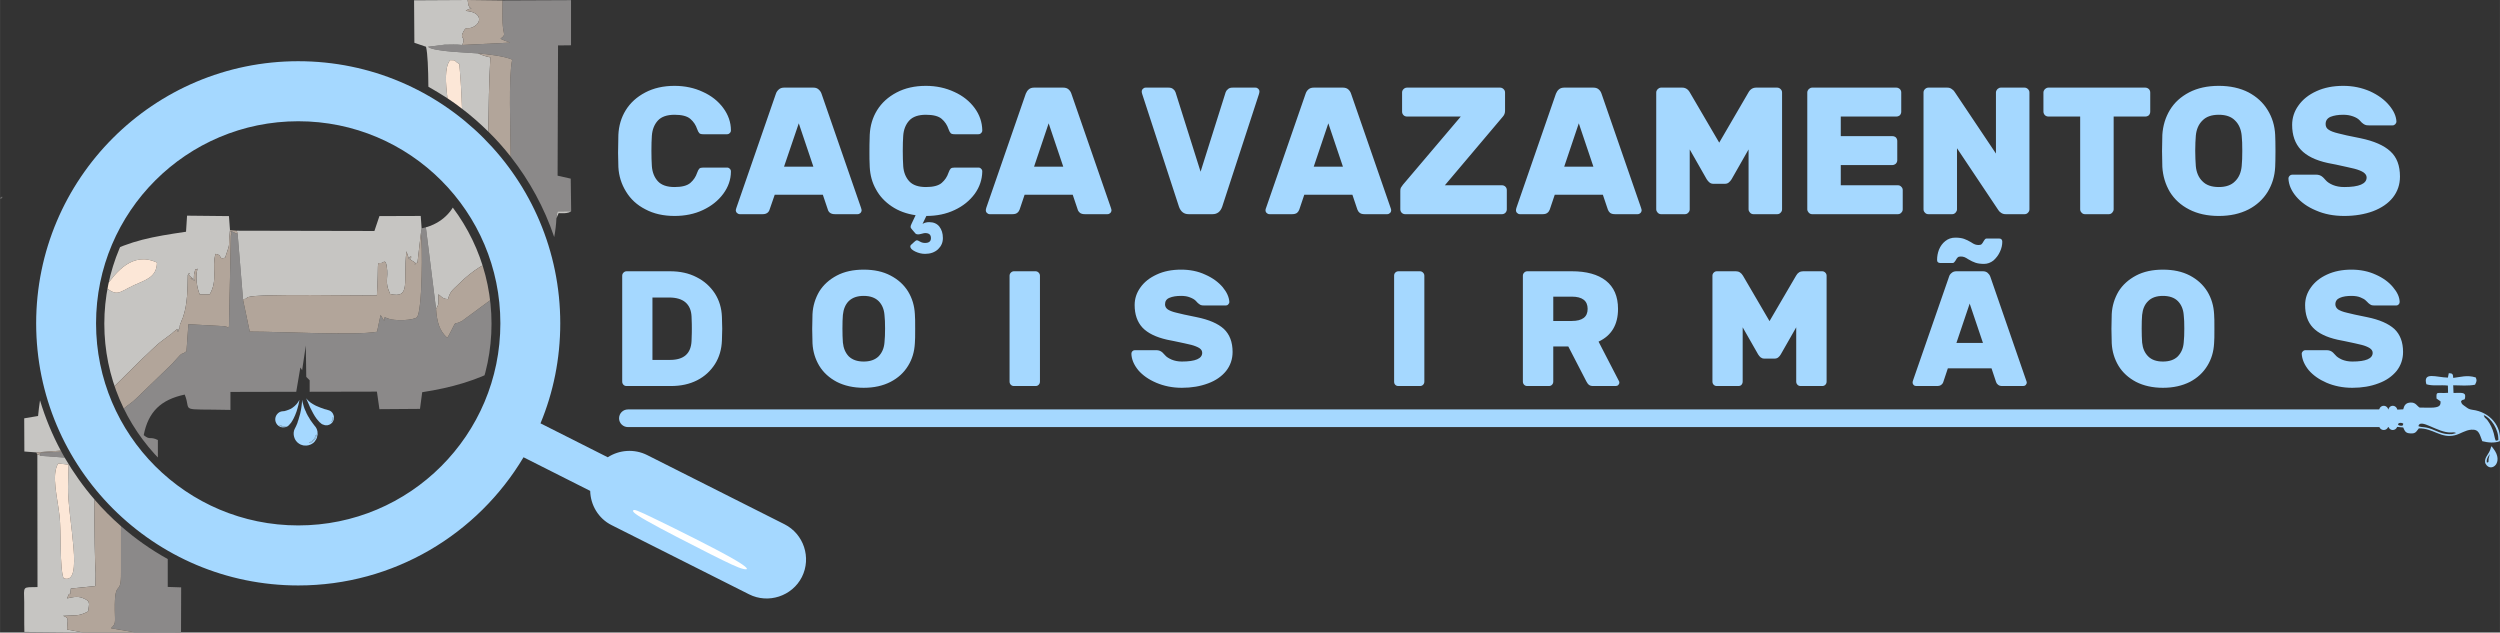 <svg xmlns="http://www.w3.org/2000/svg" xml:space="preserve" width="179.341mm" height="45.374mm" version="1.1" style="shape-rendering:geometricPrecision; text-rendering:geometricPrecision; image-rendering:optimizeQuality; fill-rule:evenodd; clip-rule:evenodd"
viewBox="0 0 16948 4288"
 xmlns:xlink="http://www.w3.org/1999/xlink">
 <rect x="0" y="0" width="16948" height="4288" fill="#333333" stroke="none"/>
 <defs>
  <style type="text/css">
   <![CDATA[
    .fillColor {fill:#A5D8FF}
    .str0 {stroke:#A5D8FF;stroke-width:16.671}
    .fil10 {fill:#A5D8FF;fill-rule:nonzero}
    .fil9 {fill:none}
    .fil6 {fill:#6B6B6B}
    .fil2 {fill:#8B8989}
    .fil4 {fill:#B2A59A}
    .fil3 {fill:#C6C5C2}
    .fil5 {fill:#FCE7D7}
    .fil1 {fill:white}
   ]]>
  </style>
   <clipPath id="id0">
    <path d="M2019 3508c725,0 1313,-588 1313,-1313 0,-725 -588,-1313 -1313,-1313 -725,0 -1312,588 -1312,1313 0,725 587,1313 1312,1313z"/>
   </clipPath>
 </defs>
 <g id="Camada_x0020_1">
  <path class="fillColor" d="M2022 415c981,0 1776,796 1776,1777 0,240 -47,469 -134,678l456 230c77,-50 179,-59 267,-15l931 469c131,66 184,227 118,358l0 0c-66,130 -228,183 -358,117l-932 -469c-90,-45 -143,-137 -145,-232l-452 -228c-310,520 -878,869 -1527,869 -981,0 -1777,-796 -1777,-1777 0,-981 796,-1777 1777,-1777zm0 407c757,0 1370,613 1370,1370 0,757 -613,1370 -1370,1370 -757,0 -1371,-613 -1371,-1370 0,-757 614,-1370 1371,-1370z"/>
  <path class="fil1" d="M4385 3531c99,57 301,159 430,225 130,65 188,93 224,101 35,9 48,-2 -75,-72 -123,-70 -382,-199 -517,-264 -135,-66 -146,-67 -153,-62 -7,5 -9,16 91,72z"/>
  <g id="_1851439065168">
   <path class="fil2" d="M416 3062l-138 6c-20,15 -9,-8 -5,17l-6 5 171 12c-7,-13 -15,-27 -22,-40zm404 505l0 313c2,178 -45,29 -42,257 2,90 7,90 -26,122l161 28 314 -1 1 -304 -91 -3 0 -189c-114,-63 -220,-138 -317,-223zm2937 -1960c8,-42 13,-84 15,-127l7 -47 93 -1 -3 -221 -89 -20 3 -883 88 -1 0 -306 -464 2c0,49 -2,103 0,152 4,84 27,77 -14,107 3,3 7,4 9,5l20 9c2,1 7,2 9,3 12,4 12,2 26,10l-323 16c-43,-5 -77,-2 -120,-2l-113 14c36,34 285,40 338,45 67,5 181,19 233,42 -26,128 -11,471 -10,644 0,5 0,10 0,14 127,162 228,346 295,545z"/>
   <path class="fil3" d="M245 3067l167 -12c-58,-108 -105,-222 -141,-341 -5,35 -10,70 -13,106l-94 16 1 225 80 6z"/>
   <path class="fil3" d="M3239 362c-53,-5 -302,-11 -338,-45l113 -14c43,0 77,-3 120,2 27,-64 -22,-36 7,-90 25,-46 23,-7 74,-36 52,-30 49,-98 -58,-105 28,-23 57,-15 27,-22 -16,-32 -6,-10 -14,-52l-363 2 2 288 79 27c11,45 15,149 16,271 44,25 87,51 129,78 -11,-98 -21,-208 18,-258 50,0 18,1 63,26 5,53 14,175 18,303 63,48 122,100 178,155 2,-168 5,-333 14,-503 -34,-7 -59,-16 -85,-27z"/>
   <path class="fil3" d="M431 3920c-27,-62 -16,-322 -27,-419 -15,-134 -57,-278 -10,-359l71 8 -4 147c-4,222 113,675 -30,623zm133 368l-109 -20c0,-62 18,-80 -28,-93 89,-6 104,5 170,-30 8,-58 18,-69 -37,-91 -34,-14 -76,-5 -105,3 24,-74 17,17 25,-67l167 -17 1 -85c-4,-56 -10,-304 -7,-501 -76,-88 -144,-184 -203,-285l-171 -12 6 -5 -20 -4 1 899c-104,2 -92,-9 -90,101 1,66 -1,131 1,203l399 4z"/>
   <path class="fil4" d="M245 3067l8 14 20 4 -6 5 6 -5c-4,-25 -15,-2 5,-17l138 -6c-1,-2 -3,-5 -4,-7l-167 12z"/>
   <path class="fil4" d="M564 4288l349 -1 -161 -28c33,-32 28,-32 26,-122 -3,-228 44,-79 42,-257l0 -313c-64,-56 -124,-116 -179,-180 -3,197 3,445 7,501l-1 85 -167 17c-8,84 -1,-7 -25,67 29,-8 71,-17 105,-3 55,22 45,33 37,91 -66,35 -81,24 -170,30 46,13 28,31 28,93l109 20z"/>
   <path class="fil4" d="M3462 1062c0,-4 0,-9 0,-14 -1,-173 -16,-516 10,-644 -52,-23 -166,-37 -233,-42 26,11 51,20 85,27 -9,170 -12,335 -14,503 54,53 105,110 152,170z"/>
   <path class="fil4" d="M3134 305l323 -16c-14,-8 -14,-6 -26,-10 -2,-1 -7,-2 -9,-3l-20 -9c-2,-1 -6,-2 -9,-5 41,-30 18,-23 14,-107 -2,-49 0,-103 0,-152l-237 -3c8,42 -2,20 14,52 30,7 1,-1 -27,22 107,7 110,75 58,105 -51,29 -49,-10 -74,36 -29,54 20,26 -7,90z"/>
   <path class="fil5" d="M3132 737c-4,-128 -13,-250 -18,-303 -45,-25 -13,-26 -63,-26 -39,50 -29,160 -18,258 34,23 67,46 99,71z"/>
   <path class="fil5" d="M431 3920c143,52 26,-401 30,-623l4 -147 -71 -8c-47,81 -5,225 10,359 11,97 0,357 27,419z"/>
   <path class="fil3" d="M3772 1480l15 -35c18,0 36,2 53,-1 22,-3 26,-9 32,-12l-93 1 -7 47z"/>
   <path class="fil6" d="M0 1346c0,2 11,1 14,-4 8,-16 -13,-6 -14,4z"/>
  </g>
  <g>
  </g>
  <g style="clip-path:url(#id0)">
   <g>
    <g id="_1851238831280">
     <path class="fil2" d="M2956 2094l-69 -553 -29 7 -5 34c12,64 11,530 -27,569 -18,18 -149,32 -209,3 -33,-15 14,68 -37,-19l-24 114c-148,27 -640,-1 -863,-1l-45 -213 -37 -448c-89,-42 -23,-10 -46,9l-13 619c-41,18 29,5 -37,-4l-238 -13 -13 183c-45,35 -13,-10 -80,66 -3,2 -5,6 -8,9 -2,2 -5,6 -8,9l-238 230c-38,38 -55,43 -92,76 -71,63 -128,167 -222,194 -45,12 -23,-5 -71,18 0,74 -19,214 16,258l-663 28c-24,19 -10,-10 -6,20l-7 7 499 33 182 37 1 904c2,219 -56,36 -51,317 1,111 7,111 -32,150l198 36 388 -2 1 -375 -113 -4 1 -1124 111 -18 0 -267c-56,-27 -51,4 -96,-33 31,-159 117,-241 278,-275 50,122 -56,96 310,104l0 -122 446 -1 28 -165 12 19 25 -168 3 213 23 23 0 78 456 -1 17 119 275 -2 15 -113c206,-32 358,-78 526,-162 402,-201 799,-670 820,-1188l9 -57 115 -1 -4 -273 -110 -24 4 -1089 108 -1 0 -378 -572 2c0,61 -2,128 0,188 5,103 34,95 -18,132 4,3 10,5 12,6l24 11c3,1 9,3 12,4 15,5 14,2 32,12l-399 20c-53,-6 -94,-3 -148,-2l-139 16c45,42 352,50 416,56 83,7 224,24 288,51 -32,158 -13,581 -12,796 0,116 24,175 -68,200 0,205 -16,225 34,269l-668 13c3,59 -68,31 148,55 191,21 358,72 500,94 156,42 221,104 222,103 1,-3 6,4 10,5l-166 97c-137,58 -21,5 -93,85l-199 156c-24,21 -27,29 -35,42l-379 279c-68,37 -27,-21 -81,81 -2,4 -15,29 -19,33 -55,-47 -71,-116 -76,-196z"/>
     <path class="fil3" d="M546 2040c107,-54 120,46 20,139 -333,310 -174,656 -364,644 -95,-7 -122,-107 -104,-212 20,-122 33,-163 87,-245 92,-141 212,-251 361,-326zm168 -93c73,-103 184,-244 350,-167 -2,101 -77,117 -157,154 -106,50 -109,77 -193,13zm-857 1320l265 -19 -85 -87c103,-6 269,9 259,-73 -32,-60 14,-37 -77,-54 -52,-11 -84,16 -201,-18l-27 -7c114,-64 322,-5 436,-83 222,-151 193,-194 346,-305l193 -191c48,-42 85,-86 141,-126l59 -44c2,-2 6,-6 8,-8l28 -22c1,-1 2,46 10,0 0,-2 3,2 5,1 3,-46 3,-24 13,-55 2,-5 8,-19 10,-24 32,-90 31,-196 33,-288 35,-16 -18,-18 18,11 86,66 -51,-14 23,20 1,-17 -1,-31 4,-46 14,-50 -5,-7 21,-28 -16,57 -4,131 15,175l67 0c58,-96 13,-184 40,-275 51,7 16,41 65,26 41,-123 18,-45 33,-187l-7 -95 -284 -3 -7 109c-233,34 -371,60 -551,151 -448,225 -787,676 -836,1241l-116 20 1 277 98 7z"/>
     <path class="fil3" d="M3550 -69c-64,-6 -371,-14 -416,-56l139 -16c54,-1 95,-4 148,2 33,-79 -26,-44 9,-112 31,-57 29,-9 91,-44 65,-37 61,-121 -71,-129 35,-29 70,-19 33,-28 -19,-39 -7,-12 -17,-64l-448 3 2 355 98 33c38,155 12,859 12,1070l-44 12c-57,19 -60,6 -67,38l0 234c58,90 76,-46 82,80 4,61 -62,190 -214,232l69 553c24,-39 15,-41 16,-99l28 23c22,10 8,6 37,10 15,-56 35,-65 68,-98 112,-113 191,-140 221,-164l349 -271c10,-11 8,-7 19,-27 35,-63 -14,18 14,-37l113 14c-72,-26 -21,-9 -49,-36 -142,-22 -309,-73 -500,-94 -216,-24 -145,4 -148,-55l381 -26c-65,-6 -51,3 -99,-21l13 -45c2,-28 150,-5 138,-90 -6,-45 -43,-34 -90,-65l-47 -35c4,0 47,3 52,2l165 -29c0,-342 2,-656 19,-986 -43,-9 -74,-20 -106,-34zm-241 529c0,-127 -61,-381 10,-472 62,0 23,1 77,32 15,152 57,774 -12,866l-55 -1c-64,-85 -20,-252 -20,-425z"/>
     <path class="fil3" d="M87 4320c-32,-77 -19,-398 -33,-517 -19,-165 -71,-343 -12,-444l88 11 -6 181c-5,275 139,833 -37,769zm164 454l-134 -25c0,-77 22,-99 -34,-114 109,-8 127,6 209,-38 9,-72 22,-85 -45,-112 -42,-17 -95,-7 -130,4 30,-92 21,21 31,-82l206 -22 1 -104c-8,-114 -22,-863 13,-931l16 -21 -499 -33 7 -7 -24 -4 1 1109c-128,2 -114,-11 -111,125 1,80 -1,161 1,250l492 5z"/>
     <path class="fil3" d="M1605 1564l6 23 37 448c3,-3 9,-12 11,-8 2,4 15,-10 23,-13 67,-25 779,-8 873,-12 14,-227 -5,-219 28,-219 16,1 30,-33 39,24 13,84 -18,100 23,186 142,33 87,-81 110,-290l18 55c47,-32 -37,-21 30,15 41,23 -21,25 27,7l23 -198 5 -34 -6 -84 -280 1 -34 101 -933 -2z"/>
     <path class="fil4" d="M-143 3267l11 18 24 4 -7 7 7 -7c-4,-30 -18,-1 6,-20l663 -28c-35,-44 -16,-184 -16,-258 48,-23 26,-6 71,-18 94,-27 151,-131 222,-194 37,-33 54,-38 92,-76l238 -230c3,-3 6,-7 8,-9 3,-3 5,-7 8,-9 67,-76 35,-31 80,-66l13 -183 238 13c66,9 -4,22 37,4l13 -619c23,-19 -43,-51 46,-9l-6 -23 -46 -4c-15,142 8,64 -33,187 -49,15 -14,-19 -65,-26 -27,91 18,179 -40,275l-67 0c-19,-44 -31,-118 -15,-175 -26,21 -7,-22 -21,28 -5,15 -3,29 -4,46 -74,-34 63,46 -23,-20 -36,-29 17,-27 -18,-11 -2,92 -1,198 -33,288 -2,5 -8,19 -10,24 -10,31 -10,9 -13,55 -2,1 -5,-3 -5,-1 -8,46 -9,-1 -10,0l-28 22c-2,2 -6,6 -8,8l-59 44c-56,40 -93,84 -141,126l-193 191c-153,111 -124,154 -346,305 -114,78 -322,19 -436,83l27 7c117,34 149,7 201,18 91,17 45,-6 77,54 10,82 -156,67 -259,73l85 87 -265 19z"/>
     <path class="fil4" d="M251 4774l431 -1 -198 -36c39,-39 33,-39 32,-150 -5,-281 53,-98 51,-317l-1 -904 -182 -37 -16 21c-35,68 -21,817 -13,931l-1 104 -206 22c-10,103 -1,-10 -31,82 35,-11 88,-21 130,-4 67,27 54,40 45,112 -82,44 -100,30 -209,38 56,15 34,37 34,114l134 25z"/>
     <path class="fil4" d="M1648 2035l45 213c223,0 715,28 863,1l24 -114c51,87 4,4 37,19 60,29 191,15 209,-3 38,-39 39,-505 27,-569l-23 198c-48,18 14,16 -27,-7 -67,-36 17,-47 -30,-15l-18 -55c-23,209 32,323 -110,290 -41,-86 -10,-102 -23,-186 -9,-57 -23,-23 -39,-24 -33,0 -14,-8 -28,219 -94,4 -806,-13 -873,12 -8,3 -21,17 -23,13 -2,-4 -8,5 -11,8z"/>
     <path class="fil4" d="M3124 1260l668 -13c-50,-44 -34,-64 -34,-269 92,-25 68,-84 68,-200 -1,-215 -20,-638 12,-796 -64,-27 -205,-44 -288,-51 32,14 63,25 106,34 -17,330 -19,644 -19,986l-165 29c-5,1 -48,-2 -52,-2l47 35c47,31 84,20 90,65 12,85 -136,62 -138,90l-13 45c48,24 34,15 99,21l-381 26z"/>
     <path class="fil4" d="M2956 2094c5,80 21,149 76,196 4,-4 17,-29 19,-33 54,-102 13,-44 81,-81l379 -279c8,-13 11,-21 35,-42l199 -156c72,-80 -44,-27 93,-85l166 -97c-4,-1 -9,-8 -10,-5 -1,1 -66,-61 -222,-103 28,27 -23,10 49,36l-113 -14c-28,55 21,-26 -14,37 -11,20 -9,16 -19,27l-349 271c-30,24 -109,51 -221,164 -33,33 -53,42 -68,98 -29,-4 -15,0 -37,-10l-28 -23c-1,58 8,60 -16,99z"/>
     <path class="fil5" d="M546 2040c-149,75 -269,185 -361,326 -54,82 -67,123 -87,245 -18,105 9,205 104,212 190,12 31,-334 364,-644 100,-93 87,-193 -20,-139z"/>
     <path class="fil4" d="M3421 -139l399 -20c-18,-10 -17,-7 -32,-12 -3,-1 -9,-3 -12,-4l-24 -11c-2,-1 -8,-3 -12,-6 52,-37 23,-29 18,-132 -2,-60 0,-127 0,-188l-292 -4c10,52 -2,25 17,64 37,9 2,-1 -33,28 132,8 136,92 71,129 -62,35 -60,-13 -91,44 -35,68 24,33 -9,112z"/>
     <path class="fil5" d="M3309 460c0,173 -44,340 20,425l55 1c69,-92 27,-714 12,-866 -54,-31 -15,-32 -77,-32 -71,91 -10,345 -10,472z"/>
     <path class="fil5" d="M87 4320c176,64 32,-494 37,-769l6 -181 -88 -11c-59,101 -7,279 12,444 14,119 1,440 33,517z"/>
     <path class="fil5" d="M714 1947c84,64 87,37 193,-13 80,-37 155,-53 157,-154 -166,-77 -277,64 -350,167z"/>
     <path class="fil3" d="M4208 1309l19 -43c22,1 44,3 66,0 26,-4 32,-12 39,-15l-115 1 -9 57z"/>
     <path class="fil6" d="M-444 1145c-1,2 13,1 17,-6 9,-19 -16,-7 -17,6z"/>
    </g>
    <g id="_1851238829616">
     <path class="fillColor" d="M2095 3003c0,-2 2,-2 3,-3l13 -8c5,-3 11,-8 15,-12l2 -4c7,-8 9,-16 13,-26 1,-2 1,-3 3,-4 1,1 1,1 1,3 0,13 -8,27 -17,36l-4 4c-6,6 -12,10 -20,13 -5,2 -6,2 -9,1zm-29 -229c-1,-2 -2,-3 -2,-5l-4 -11c-4,-12 -7,-23 -10,-35 0,-1 -1,-11 -2,-12 0,15 -3,35 -5,51 -4,29 -11,56 -20,84 -1,4 -2,7 -4,11l-3 11c-3,7 -6,14 -9,21 -2,4 -4,7 -5,10l-5 10c-2,4 -3,7 -4,11 -5,19 -2,38 6,56 1,1 2,2 2,4 2,3 4,7 6,9 6,8 7,7 11,12 4,3 13,10 18,12 7,3 14,5 22,7 1,0 2,0 3,0 20,3 38,-2 54,-11 1,-1 1,-1 2,-2l5 -3c1,-1 1,-1 2,-2 0,0 1,-1 2,-1 4,-3 12,-13 14,-18 1,0 1,-1 1,-1 3,-4 6,-10 7,-15 2,-7 4,-14 5,-21 0,-7 0,-14 -1,-21 -1,-4 -2,-8 -3,-11 -1,-2 -2,-4 -2,-6 -7,-15 -11,-17 -17,-25l-9 -12c0,0 0,0 0,0l-5 -7c-1,-1 -2,-3 -3,-4 -3,-5 -6,-9 -10,-14 -4,-7 -8,-15 -13,-22l-3 -5c-4,-7 -14,-26 -16,-34l-1 -1c-1,-2 -1,-3 -2,-5l-2 -5z"/>
     <path class="fillColor" d="M2245 2861c1,-2 2,-3 3,-5 10,-12 7,-19 8,-29l1 0c1,3 2,2 2,9 0,5 -2,10 -4,15 -1,1 -1,2 -2,4 -2,2 -4,5 -8,6zm-167 -159c-1,-1 -1,-1 -2,-2 0,2 2,7 3,9 2,3 3,6 4,9l8 18c4,12 17,39 24,51 11,22 26,48 43,66 3,4 6,7 10,11 1,0 1,0 2,1 3,3 4,3 9,8l7 4 12 4c3,1 5,2 8,2 1,0 2,0 3,0 8,1 13,0 21,-3 6,-2 11,-5 15,-9 1,0 1,0 1,-1 0,0 1,0 1,0l8 -9c1,-2 2,-3 2,-4 2,-3 5,-11 6,-16 2,-13 1,-21 -5,-34 -2,-6 -6,-10 -10,-14l-3 -3c-1,0 0,0 -1,-1l-5 -3c-2,-1 -2,-1 -4,-2 -2,-1 -5,-3 -8,-3l-16 -5c-3,0 -6,-1 -9,-2 -12,-4 -44,-15 -55,-21l-7 -3c-1,-1 -2,-2 -4,-2 -4,-2 -9,-6 -14,-8 -5,-3 -12,-8 -17,-11 -2,-2 -4,-4 -6,-5 -1,-1 -1,-1 -1,-1 -1,0 -1,0 -1,0l-1 -2c-2,-1 -2,-2 -4,-2 0,-1 0,-1 0,-1 0,0 0,0 0,0l-10 -10c0,0 0,-1 -1,-1 -1,-1 -2,-2 -3,-4l0 -1z"/>
     <path class="fillColor" d="M1906 2886c1,1 0,0 1,0 19,7 25,0 31,2 -3,5 -16,5 -21,5 -7,-1 -14,-4 -19,-8 -3,-2 -3,-3 -4,-4 2,-1 3,0 4,1l8 4zm123 -174c-10,20 -27,39 -46,52 -2,1 -4,3 -6,4 -2,1 -5,3 -7,4 0,0 -2,1 -2,1l-12 5 -14 5c-3,1 -5,1 -7,2l-7 2c-7,1 -8,0 -12,1 -12,1 -22,5 -31,13 -4,4 -8,8 -11,13 -13,22 -10,47 6,66l8 7c5,3 9,6 15,8 11,3 14,3 23,2l8 -1 13 -5c0,0 0,0 0,0 0,0 0,0 1,0l4 -3c0,0 -1,1 0,0l5 -4 16 -18c3,-5 7,-11 10,-16 4,-6 12,-22 15,-30 0,-1 1,-2 2,-4 3,-7 7,-19 10,-26 4,-13 8,-25 11,-38l1 -2c0,-1 0,-3 0,-4l1 -1c2,-7 5,-22 6,-29 0,-2 1,-2 0,-4z"/>
     <path class="fillColor" d="M2095 3003c3,1 4,1 9,-1 8,-3 14,-7 20,-13l4 -4c9,-9 17,-23 17,-36 0,-2 0,-2 -1,-3 -2,1 -2,2 -3,4 -4,10 -6,18 -13,26l-2 4c-4,4 -10,9 -15,12l-13 8c-1,1 -3,1 -3,3z"/>
     <path class="fillColor" d="M1906 2886l-8 -4c-1,-1 -2,-2 -4,-1 1,1 1,2 4,4 5,4 12,7 19,8 5,0 18,0 21,-5 -6,-2 -12,5 -31,-2 -1,0 0,1 -1,0z"/>
     <path class="fillColor" d="M2245 2861c4,-1 6,-4 8,-6 1,-2 1,-3 2,-4 2,-5 4,-10 4,-15 0,-7 -1,-6 -2,-9l-1 0c-1,10 2,17 -8,29 -1,2 -2,3 -3,5z"/>
    </g>
   </g>
  </g>
  <path class="fil9" d="M2019 3508c725,0 1313,-588 1313,-1313 0,-725 -588,-1313 -1313,-1313 -725,0 -1312,588 -1312,1313 0,725 587,1313 1312,1313z"/>
  <g>
   <path class="fil10" d="M4419 1126c3,42 17,77 41,103 24,26 62,39 113,39 49,0 85,-9 107,-28 22,-19 37,-42 46,-69 5,-14 10,-23 15,-28 5,-5 14,-7 27,-7l160 0c8,0 14,2 19,8 6,5 8,11 8,19 0,54 -18,105 -52,151 -34,46 -80,83 -138,110 -57,27 -122,40 -192,40 -76,0 -142,-15 -198,-45 -57,-29 -100,-69 -131,-120 -31,-50 -49,-106 -52,-167 -1,-39 -2,-71 -2,-97 0,-30 1,-70 2,-121 3,-61 19,-117 50,-167 31,-50 75,-90 132,-120 57,-30 123,-45 199,-45 70,0 135,14 192,41 58,26 104,63 138,109 34,46 52,97 52,151 0,8 -2,14 -8,19 -5,6 -11,8 -19,8l-160 0c-13,0 -22,-2 -27,-7 -5,-5 -10,-14 -15,-28 -9,-27 -24,-50 -46,-69 -22,-19 -58,-28 -107,-28 -51,0 -89,13 -113,39 -24,26 -38,61 -41,103 -2,28 -3,62 -3,103 0,39 1,74 3,103zm1417 280c3,9 5,15 5,19 0,7 -3,14 -8,19 -5,5 -12,8 -19,8l-154 0c-14,0 -25,-3 -33,-9 -8,-6 -13,-14 -15,-22l-34 -101 -326 0 -35 101c-2,8 -7,16 -15,22 -8,6 -18,9 -32,9l-155 0c-7,0 -13,-3 -19,-8 -5,-5 -8,-12 -8,-19 0,-4 2,-10 5,-19l267 -771c4,-12 11,-21 20,-29 9,-8 21,-12 35,-12l199 0c15,0 26,4 35,12 9,8 16,17 20,29l267 771zm-322 -276l-99 -294 -100 294 199 0zm609 -4c3,42 17,77 41,103 24,26 62,39 113,39 49,0 85,-9 107,-28 22,-19 37,-42 46,-69 5,-14 10,-23 15,-28 5,-5 14,-7 27,-7l160 0c8,0 14,2 19,8 6,5 8,11 8,19 -1,54 -18,105 -51,151 -34,46 -79,83 -137,110 -57,27 -121,40 -191,40l-26 54c13,-8 28,-12 45,-12 30,0 53,10 69,30 16,21 24,46 24,78 0,30 -11,55 -33,76 -23,21 -52,31 -88,31 -22,0 -44,-5 -67,-16 -22,-11 -33,-22 -33,-34 0,-5 2,-9 6,-12l22 -20c6,-6 12,-10 18,-10 3,0 10,3 20,9 10,6 22,9 34,9 27,0 40,-11 40,-33 0,-23 -13,-34 -40,-34 -5,0 -13,2 -24,5 -11,3 -19,4 -24,4 -7,0 -13,-2 -18,-7l-22 -26c-3,-3 -5,-6 -7,-9 -2,-3 -3,-6 -3,-9 0,-5 2,-13 7,-22l27 -57c-62,-9 -116,-29 -162,-60 -46,-31 -82,-69 -107,-116 -26,-46 -39,-96 -42,-151 -2,-39 -2,-71 -2,-97 0,-30 0,-70 2,-121 3,-61 19,-117 50,-167 31,-50 75,-90 132,-120 57,-30 123,-45 199,-45 70,0 134,14 192,41 58,26 104,63 138,109 34,46 51,97 52,151 0,8 -2,14 -8,19 -5,6 -11,8 -19,8l-160 0c-13,0 -22,-2 -27,-7 -5,-5 -10,-14 -15,-28 -9,-27 -24,-50 -46,-69 -22,-19 -58,-28 -107,-28 -51,0 -89,13 -113,39 -24,26 -38,61 -41,103 -2,28 -3,62 -3,103 0,39 1,74 3,103zm1407 280c3,9 5,15 5,19 0,7 -3,14 -8,19 -5,5 -11,8 -19,8l-154 0c-14,0 -25,-3 -33,-9 -7,-6 -13,-14 -15,-22l-34 -101 -326 0 -34 101c-3,8 -8,16 -16,22 -7,6 -18,9 -32,9l-155 0c-7,0 -13,-3 -18,-8 -6,-5 -8,-12 -8,-19 0,-4 1,-10 4,-19l267 -771c5,-12 11,-21 20,-29 9,-8 21,-12 36,-12l198 0c15,0 27,4 36,12 9,8 15,17 19,29l267 771zm-322 -276l-99 -294 -99 294 198 0zm850 322c-32,0 -53,-17 -65,-49l-250 -766c-2,-7 -3,-12 -3,-16 0,-7 2,-13 8,-19 5,-5 11,-8 19,-8l154 0c14,0 25,3 32,10 8,6 13,13 16,21l170 539 170 -539c3,-8 8,-15 16,-21 7,-7 18,-10 32,-10l154 0c8,0 14,3 19,8 6,6 8,12 8,19 0,4 -1,9 -3,16l-250 766c-12,32 -33,49 -65,49l-162 0zm1368 -46c4,9 5,15 5,19 0,7 -2,14 -8,19 -5,5 -11,8 -19,8l-154 0c-14,0 -25,-3 -32,-9 -8,-6 -13,-14 -16,-22l-34 -101 -326 0 -34 101c-3,8 -8,16 -15,22 -8,6 -19,9 -33,9l-154 0c-8,0 -14,-3 -19,-8 -6,-5 -8,-12 -8,-19 0,-4 1,-10 5,-19l267 -771c4,-12 10,-21 19,-29 9,-8 21,-12 36,-12l198 0c15,0 27,4 36,12 9,8 15,17 19,29l267 771zm-322 -276l-99 -294 -99 294 198 0zm1078 126c9,0 17,3 24,10 6,6 9,14 9,23l0 130c0,9 -3,16 -9,23 -7,7 -15,10 -24,10l-656 0c-9,0 -17,-3 -24,-10 -6,-7 -9,-14 -9,-23l0 -124c0,-10 1,-18 4,-23 4,-6 8,-12 14,-20l392 -462 -365 0c-9,0 -17,-3 -23,-9 -7,-7 -10,-15 -10,-24l0 -130c0,-9 3,-16 10,-23 6,-6 14,-10 23,-10l632 0c9,0 17,4 23,10 7,7 10,14 10,23l0 124c0,16 -5,29 -16,41l-392 464 387 0zm942 150c3,9 5,15 5,19 0,7 -3,14 -8,19 -5,5 -11,8 -19,8l-154 0c-14,0 -25,-3 -33,-9 -7,-6 -12,-14 -15,-22l-34 -101 -326 0 -34 101c-3,8 -8,16 -16,22 -7,6 -18,9 -32,9l-155 0c-7,0 -13,-3 -18,-8 -6,-5 -8,-12 -8,-19 0,-4 1,-10 4,-19l267 -771c5,-12 11,-21 20,-29 9,-8 21,-12 36,-12l198 0c15,0 27,4 36,12 9,8 15,17 19,29l267 771zm-322 -276l-99 -294 -99 294 198 0zm653 -117l0 406c0,9 -3,16 -10,23 -6,7 -14,10 -23,10l-161 0c-9,0 -16,-3 -23,-10 -6,-7 -10,-14 -10,-23l0 -792c0,-9 4,-16 10,-23 7,-6 14,-10 23,-10l143 0c22,0 40,11 52,33l199 340 198 -340c12,-22 30,-33 53,-33l142 0c9,0 17,4 23,10 7,7 10,14 10,23l0 792c0,9 -3,16 -10,23 -6,7 -14,10 -23,10l-161 0c-9,0 -16,-3 -23,-10 -6,-7 -10,-14 -10,-23l0 -406 -115 202c-6,9 -12,17 -19,22 -7,6 -16,9 -26,9l-79 0c-10,0 -19,-3 -26,-9 -7,-5 -13,-13 -19,-22l-115 -202zm1024 106l350 0c9,0 17,-4 24,-10 6,-7 9,-14 9,-23l0 -130c0,-9 -3,-17 -9,-24 -7,-6 -15,-9 -24,-9l-350 0 0 -133 377 0c9,0 17,-3 24,-9 6,-7 9,-15 9,-24l0 -130c0,-9 -3,-16 -9,-23 -7,-6 -15,-10 -24,-10l-571 0c-9,0 -16,4 -23,10 -6,7 -10,14 -10,23l0 792c0,9 4,16 10,23 7,7 14,10 23,10l581 0c9,0 17,-3 23,-10 7,-7 10,-14 10,-23l0 -130c0,-9 -3,-17 -10,-23 -6,-7 -14,-10 -23,-10l-387 0 0 -137zm1118 333c-12,0 -22,-3 -31,-9 -9,-6 -16,-13 -19,-19l-280 -419 0 414c0,9 -4,16 -10,23 -7,7 -14,10 -23,10l-161 0c-9,0 -17,-3 -23,-10 -7,-7 -10,-14 -10,-23l0 -792c0,-9 3,-16 10,-23 6,-6 14,-10 23,-10l128 0c12,0 22,3 31,10 9,6 15,12 19,19l280 418 0 -414c0,-9 4,-16 10,-23 7,-6 14,-10 23,-10l161 0c9,0 17,4 23,10 7,7 10,14 10,23l0 792c0,9 -3,16 -10,23 -6,7 -14,10 -23,10l-128 0zm947 -858c9,0 17,4 24,10 6,7 9,14 9,23l0 130c0,9 -3,17 -9,24 -7,6 -15,9 -24,9l-215 0 0 629c0,9 -4,16 -10,23 -7,7 -14,10 -23,10l-161 0c-9,0 -17,-3 -23,-10 -7,-7 -10,-14 -10,-23l0 -629 -216 0c-8,0 -16,-3 -23,-9 -6,-7 -10,-15 -10,-24l0 -130c0,-9 4,-16 10,-23 7,-6 15,-10 23,-10l658 0zm498 -12c77,0 144,15 201,44 56,30 99,69 130,120 31,50 48,106 51,168 1,23 2,60 2,110 0,50 -1,86 -2,108 -3,62 -20,118 -51,169 -31,50 -74,90 -130,119 -57,29 -124,44 -201,44 -78,0 -145,-15 -201,-44 -57,-29 -100,-69 -131,-119 -30,-51 -47,-107 -51,-169 -1,-44 -2,-80 -2,-108 0,-27 1,-64 2,-110 4,-62 21,-118 51,-168 31,-51 74,-90 131,-120 56,-29 123,-44 201,-44zm155 338c-4,-43 -19,-78 -45,-103 -25,-26 -62,-39 -110,-39 -49,0 -86,13 -111,39 -26,25 -41,60 -45,103 -2,27 -4,61 -4,102 0,40 2,75 4,104 4,43 19,78 45,103 25,26 62,39 111,39 48,0 85,-13 110,-39 26,-25 41,-60 45,-103 3,-29 4,-64 4,-104 0,-41 -1,-75 -4,-102zm1049 -97c0,8 -3,14 -8,19 -6,6 -11,8 -18,8l-160 0c-12,0 -21,-1 -27,-4 -7,-3 -14,-8 -22,-15 -2,-2 -7,-7 -16,-17 -9,-9 -23,-18 -43,-25 -19,-7 -41,-11 -66,-11 -36,0 -64,5 -87,14 -22,10 -33,26 -33,49 0,16 6,29 20,38 14,10 36,18 65,25 29,8 79,19 151,33 92,19 160,49 203,89 44,40 65,97 65,171 0,54 -16,101 -48,142 -32,40 -77,71 -135,93 -57,21 -123,32 -195,32 -71,0 -134,-12 -191,-37 -58,-24 -102,-56 -135,-95 -33,-39 -50,-80 -52,-121 0,-8 3,-14 8,-19 6,-6 12,-8 18,-8l161 0c18,0 33,5 46,17 3,2 9,9 20,21 10,12 27,23 48,32 22,9 47,14 77,14 101,0 152,-22 152,-65 0,-14 -8,-25 -22,-35 -14,-9 -34,-17 -60,-24 -27,-6 -68,-16 -125,-28l-56 -11c-83,-18 -144,-48 -183,-90 -39,-42 -59,-98 -59,-168 0,-48 14,-92 43,-132 28,-40 69,-73 122,-97 52,-24 113,-36 182,-36 66,0 126,13 181,37 55,25 98,57 129,94 32,38 48,74 50,110z"/>
   <path class="fil10" d="M4894 2149c1,42 2,69 2,80 0,12 -1,38 -2,78 -2,61 -18,115 -47,161 -30,47 -70,84 -121,110 -51,26 -110,39 -178,39l-300 0c-8,0 -15,-2 -21,-8 -6,-6 -9,-13 -9,-22l0 -718c0,-8 3,-15 9,-21 6,-6 13,-9 21,-9l294 0c68,0 128,13 180,40 52,26 93,63 124,110 30,47 46,100 48,160zm-471 -132l0 423 119 0c94,0 142,-43 146,-128 2,-43 2,-71 2,-85 0,-15 0,-42 -2,-82 -2,-42 -16,-74 -42,-96 -25,-21 -62,-32 -109,-32l-114 0zm1432 -189c71,0 131,13 182,40 52,27 91,63 119,108 28,46 43,97 46,153 2,21 2,54 2,100 0,46 0,78 -2,98 -3,57 -18,108 -46,153 -28,46 -67,82 -119,109 -51,26 -111,40 -182,40 -70,0 -131,-14 -182,-40 -51,-27 -91,-63 -119,-109 -27,-45 -43,-96 -46,-153 -1,-40 -2,-72 -2,-98 0,-25 1,-58 2,-100 3,-56 19,-107 46,-153 28,-45 68,-81 119,-108 51,-27 112,-40 182,-40zm141 307c-3,-39 -17,-71 -40,-94 -24,-23 -57,-35 -101,-35 -44,0 -77,12 -101,35 -23,23 -36,55 -40,94 -2,24 -3,55 -3,92 0,36 1,68 3,95 4,39 17,70 40,94 24,23 57,35 101,35 44,0 77,-12 101,-35 23,-24 37,-55 40,-94 3,-27 4,-59 4,-95 0,-37 -1,-68 -4,-92zm878 482c-8,0 -15,-2 -21,-8 -6,-6 -9,-13 -9,-22l0 -718c0,-8 3,-15 9,-21 6,-6 13,-9 21,-9l146 0c8,0 15,3 21,9 6,6 9,13 9,21l0 718c0,9 -3,16 -9,22 -6,6 -13,8 -21,8l-146 0zm1460 -570c0,7 -3,12 -8,17 -4,5 -10,7 -16,7l-145 0c-11,0 -19,-1 -25,-3 -6,-3 -13,-8 -20,-14 -1,-2 -6,-7 -14,-15 -9,-9 -21,-16 -39,-23 -17,-7 -37,-10 -60,-10 -32,0 -58,4 -79,13 -20,8 -30,23 -30,44 0,14 6,26 19,35 12,8 32,16 58,22 26,7 72,17 137,30 84,17 146,44 185,80 39,37 59,89 59,156 0,49 -15,92 -44,129 -29,36 -70,65 -122,84 -53,20 -112,30 -178,30 -64,0 -121,-12 -173,-34 -52,-22 -93,-51 -123,-86 -29,-36 -45,-73 -46,-111 0,-6 2,-12 7,-17 5,-5 10,-7 16,-7l146 0c16,0 30,5 42,16 2,2 8,8 18,19 9,11 24,20 44,29 19,8 43,13 69,13 92,0 138,-20 138,-59 0,-13 -6,-23 -19,-32 -13,-8 -32,-16 -55,-22 -24,-6 -62,-14 -114,-25l-50 -10c-75,-17 -131,-44 -167,-82 -35,-38 -53,-89 -53,-153 0,-43 13,-83 39,-119 26,-37 63,-66 111,-88 47,-22 102,-33 165,-33 60,0 115,11 164,34 50,22 89,51 118,85 28,34 43,67 45,100zm1147 570c-9,0 -16,-2 -22,-8 -6,-6 -8,-13 -8,-22l0 -718c0,-8 2,-15 8,-21 6,-6 13,-9 22,-9l145 0c8,0 15,3 21,9 6,6 9,13 9,21l0 718c0,9 -3,16 -9,22 -6,6 -13,8 -21,8l-145 0zm1174 -778c100,0 177,21 232,64 54,43 82,106 82,191 0,107 -44,181 -132,222l137 265c3,4 4,8 4,12 0,7 -3,12 -7,17 -5,5 -11,7 -18,7l-151 0c-13,0 -23,-2 -30,-8 -7,-5 -12,-13 -17,-22l-123 -238 -102 0 0 238c0,9 -3,16 -9,22 -6,6 -13,8 -21,8l-146 0c-8,0 -15,-2 -21,-8 -6,-6 -9,-13 -9,-22l0 -718c0,-8 3,-15 9,-21 6,-6 13,-9 21,-9l301 0zm0 337c72,0 108,-27 108,-82 0,-55 -36,-83 -108,-83l-125 0 0 165 125 0zm1159 43l0 368c0,9 -3,16 -8,22 -6,6 -13,8 -22,8l-145 0c-8,0 -15,-2 -21,-8 -6,-6 -9,-13 -9,-22l0 -718c0,-8 3,-15 9,-21 6,-6 13,-9 21,-9l129 0c20,0 36,10 48,30l180 308 180 -308c11,-20 27,-30 48,-30l129 0c8,0 15,3 21,9 6,6 9,13 9,21l0 718c0,9 -3,16 -9,22 -6,6 -13,8 -21,8l-146 0c-8,0 -15,-2 -21,-8 -6,-6 -9,-13 -9,-22l0 -368 -105 184c-5,8 -10,15 -17,20 -6,5 -14,8 -24,8l-71 0c-10,0 -17,-3 -24,-8 -6,-5 -12,-12 -17,-20l-105 -184zm1921 357c3,8 5,13 5,17 0,7 -3,12 -7,17 -5,5 -11,7 -18,7l-140 0c-12,0 -22,-2 -29,-8 -7,-5 -12,-12 -14,-19l-31 -93 -296 0 -31 93c-2,7 -7,14 -14,19 -7,6 -17,8 -30,8l-140 0c-6,0 -12,-2 -17,-7 -5,-5 -7,-10 -7,-17 0,-4 1,-9 4,-17l243 -700c3,-11 9,-19 18,-26 8,-7 18,-11 32,-11l180 0c13,0 24,4 32,11 8,7 14,15 18,26l242 700zm-292 -251l-90 -267 -90 267 180 0zm-151 -586c-9,0 -16,2 -20,6 -5,4 -9,11 -14,20 -3,5 -7,10 -10,13 -3,4 -6,5 -11,5l-84 0c-7,0 -12,-2 -16,-6 -4,-4 -5,-9 -5,-15 0,-23 4,-47 13,-70 10,-24 24,-43 43,-58 19,-15 41,-23 68,-23 24,0 43,3 58,8 15,5 31,13 48,23 10,7 19,12 27,15 8,3 16,4 25,4 9,0 16,-2 20,-6 4,-4 9,-11 13,-19 4,-6 7,-11 10,-14 3,-4 7,-5 11,-5l85 0c7,0 12,2 16,6 3,4 5,9 5,15 0,23 -5,46 -16,69 -11,24 -26,43 -44,59 -19,15 -41,23 -64,23 -24,0 -43,-3 -58,-8 -15,-5 -31,-13 -48,-23 -10,-7 -20,-12 -27,-15 -8,-3 -16,-4 -25,-4zm1371 89c71,0 131,13 183,40 51,27 90,63 118,108 28,46 43,97 46,153 2,21 2,54 2,100 0,46 0,78 -2,98 -3,57 -18,108 -46,153 -28,46 -67,82 -118,109 -52,26 -112,40 -183,40 -70,0 -131,-14 -182,-40 -51,-27 -91,-63 -119,-109 -27,-45 -43,-96 -46,-153 -1,-40 -2,-72 -2,-98 0,-25 1,-58 2,-100 3,-56 19,-107 46,-153 28,-45 68,-81 119,-108 51,-27 112,-40 182,-40zm141 307c-3,-39 -17,-71 -40,-94 -23,-23 -57,-35 -101,-35 -44,0 -77,12 -100,35 -24,23 -37,55 -41,94 -2,24 -3,55 -3,92 0,36 1,68 3,95 4,39 17,70 41,94 23,23 56,35 100,35 44,0 78,-12 101,-35 23,-24 37,-55 40,-94 3,-27 4,-59 4,-95 0,-37 -1,-68 -4,-92zm1464 -88c0,7 -2,12 -7,17 -5,5 -10,7 -16,7l-146 0c-10,0 -18,-1 -24,-3 -6,-3 -13,-8 -20,-14 -2,-2 -6,-7 -15,-15 -8,-9 -21,-16 -38,-23 -17,-7 -38,-10 -61,-10 -31,0 -58,4 -78,13 -20,8 -31,23 -31,44 0,14 7,26 19,35 13,8 32,16 59,22 26,7 72,17 137,30 84,17 145,44 185,80 39,37 59,89 59,156 0,49 -15,92 -44,129 -30,36 -70,65 -123,84 -52,20 -111,30 -177,30 -64,0 -122,-12 -174,-34 -51,-22 -92,-51 -122,-86 -29,-36 -45,-73 -47,-111 0,-6 3,-12 8,-17 5,-5 10,-7 16,-7l145 0c17,0 31,5 43,16 2,2 8,8 18,19 9,11 24,20 43,29 20,8 43,13 70,13 92,0 138,-20 138,-59 0,-13 -7,-23 -20,-32 -13,-8 -31,-16 -55,-22 -23,-6 -61,-14 -113,-25l-50 -10c-76,-17 -131,-44 -167,-82 -36,-38 -53,-89 -53,-153 0,-43 13,-83 39,-119 26,-37 62,-66 110,-88 48,-22 103,-33 165,-33 60,0 115,11 165,34 50,22 89,51 117,85 29,34 44,67 45,100z"/>
  </g>
  <path class="fillColor str0" d="M4257 2784l11946 0c28,0 51,23 51,52l0 0c0,28 -23,51 -51,51l-11946 0c-29,0 -52,-23 -52,-51l0 0c0,-29 23,-52 52,-52z"/>
  <g>
   <path class="fillColor" d="M16615 2932c16,-1 24,-3 36,4l-28 7c-46,3 -77,-8 -114,-24 -70,-32 -89,-18 -114,-30 12,-57 131,46 220,43zm-323 -61c0,14 -4,17 -19,15 -32,-3 -11,-30 19,-15zm628 117c-8,-13 -9,-34 -14,-50 -9,-33 -23,-62 -42,-88 -16,-22 -18,-9 -26,-36 48,19 102,95 99,170l-17 4zm-325 -428c-80,-2 -170,-42 -146,45 44,14 96,3 146,9l1 49c-75,6 -81,-15 -78,39 9,7 17,11 27,19 1,24 -3,38 -47,42 -27,2 -66,0 -95,0 -19,-12 -26,-35 -60,-34 -33,1 -44,18 -51,46l-42 2c-7,26 -7,93 0,117l42 4c11,24 15,38 46,40 41,4 43,-15 60,-34 96,-2 149,70 244,47 40,-10 70,-35 112,-38 54,-4 56,34 74,78 40,10 82,14 119,0 12,-97 -63,-198 -187,-213 -23,-3 -32,-11 -44,-20 -18,-13 -29,-17 -32,-38 17,-21 25,2 28,-29 4,-35 -30,-27 -79,-27l-2 -52c48,1 105,5 148,-4 12,-25 13,-28 5,-49 -59,-19 -106,-2 -153,3 -1,-25 -4,-32 -30,-32l-6 30z"/>
   <path class="fillColor" d="M16859 3135c-5,-23 11,-43 20,-57 -2,12 -6,20 -8,32 -2,15 4,27 -12,25zm33 -110c-9,9 -4,15 -17,39 -7,14 -15,23 -21,35 -7,14 -11,31 -3,46 35,62 127,-8 52,-104 -5,-7 -6,-6 -11,-16z"/>
  </g>
  <path class="fillColor" d="M16160 2751l0 0c17,0 31,14 31,31l0 103c0,17 -14,30 -31,30l0 0c-17,0 -31,-13 -31,-30l0 -103c0,-17 14,-31 31,-31z"/>
  <path class="fillColor" d="M16221 2751l0 0c17,0 31,14 31,31l0 103c0,17 -14,30 -31,30l0 0c-16,0 -30,-13 -30,-30l0 -103c0,-17 14,-31 30,-31z"/>
 </g>
</svg>
